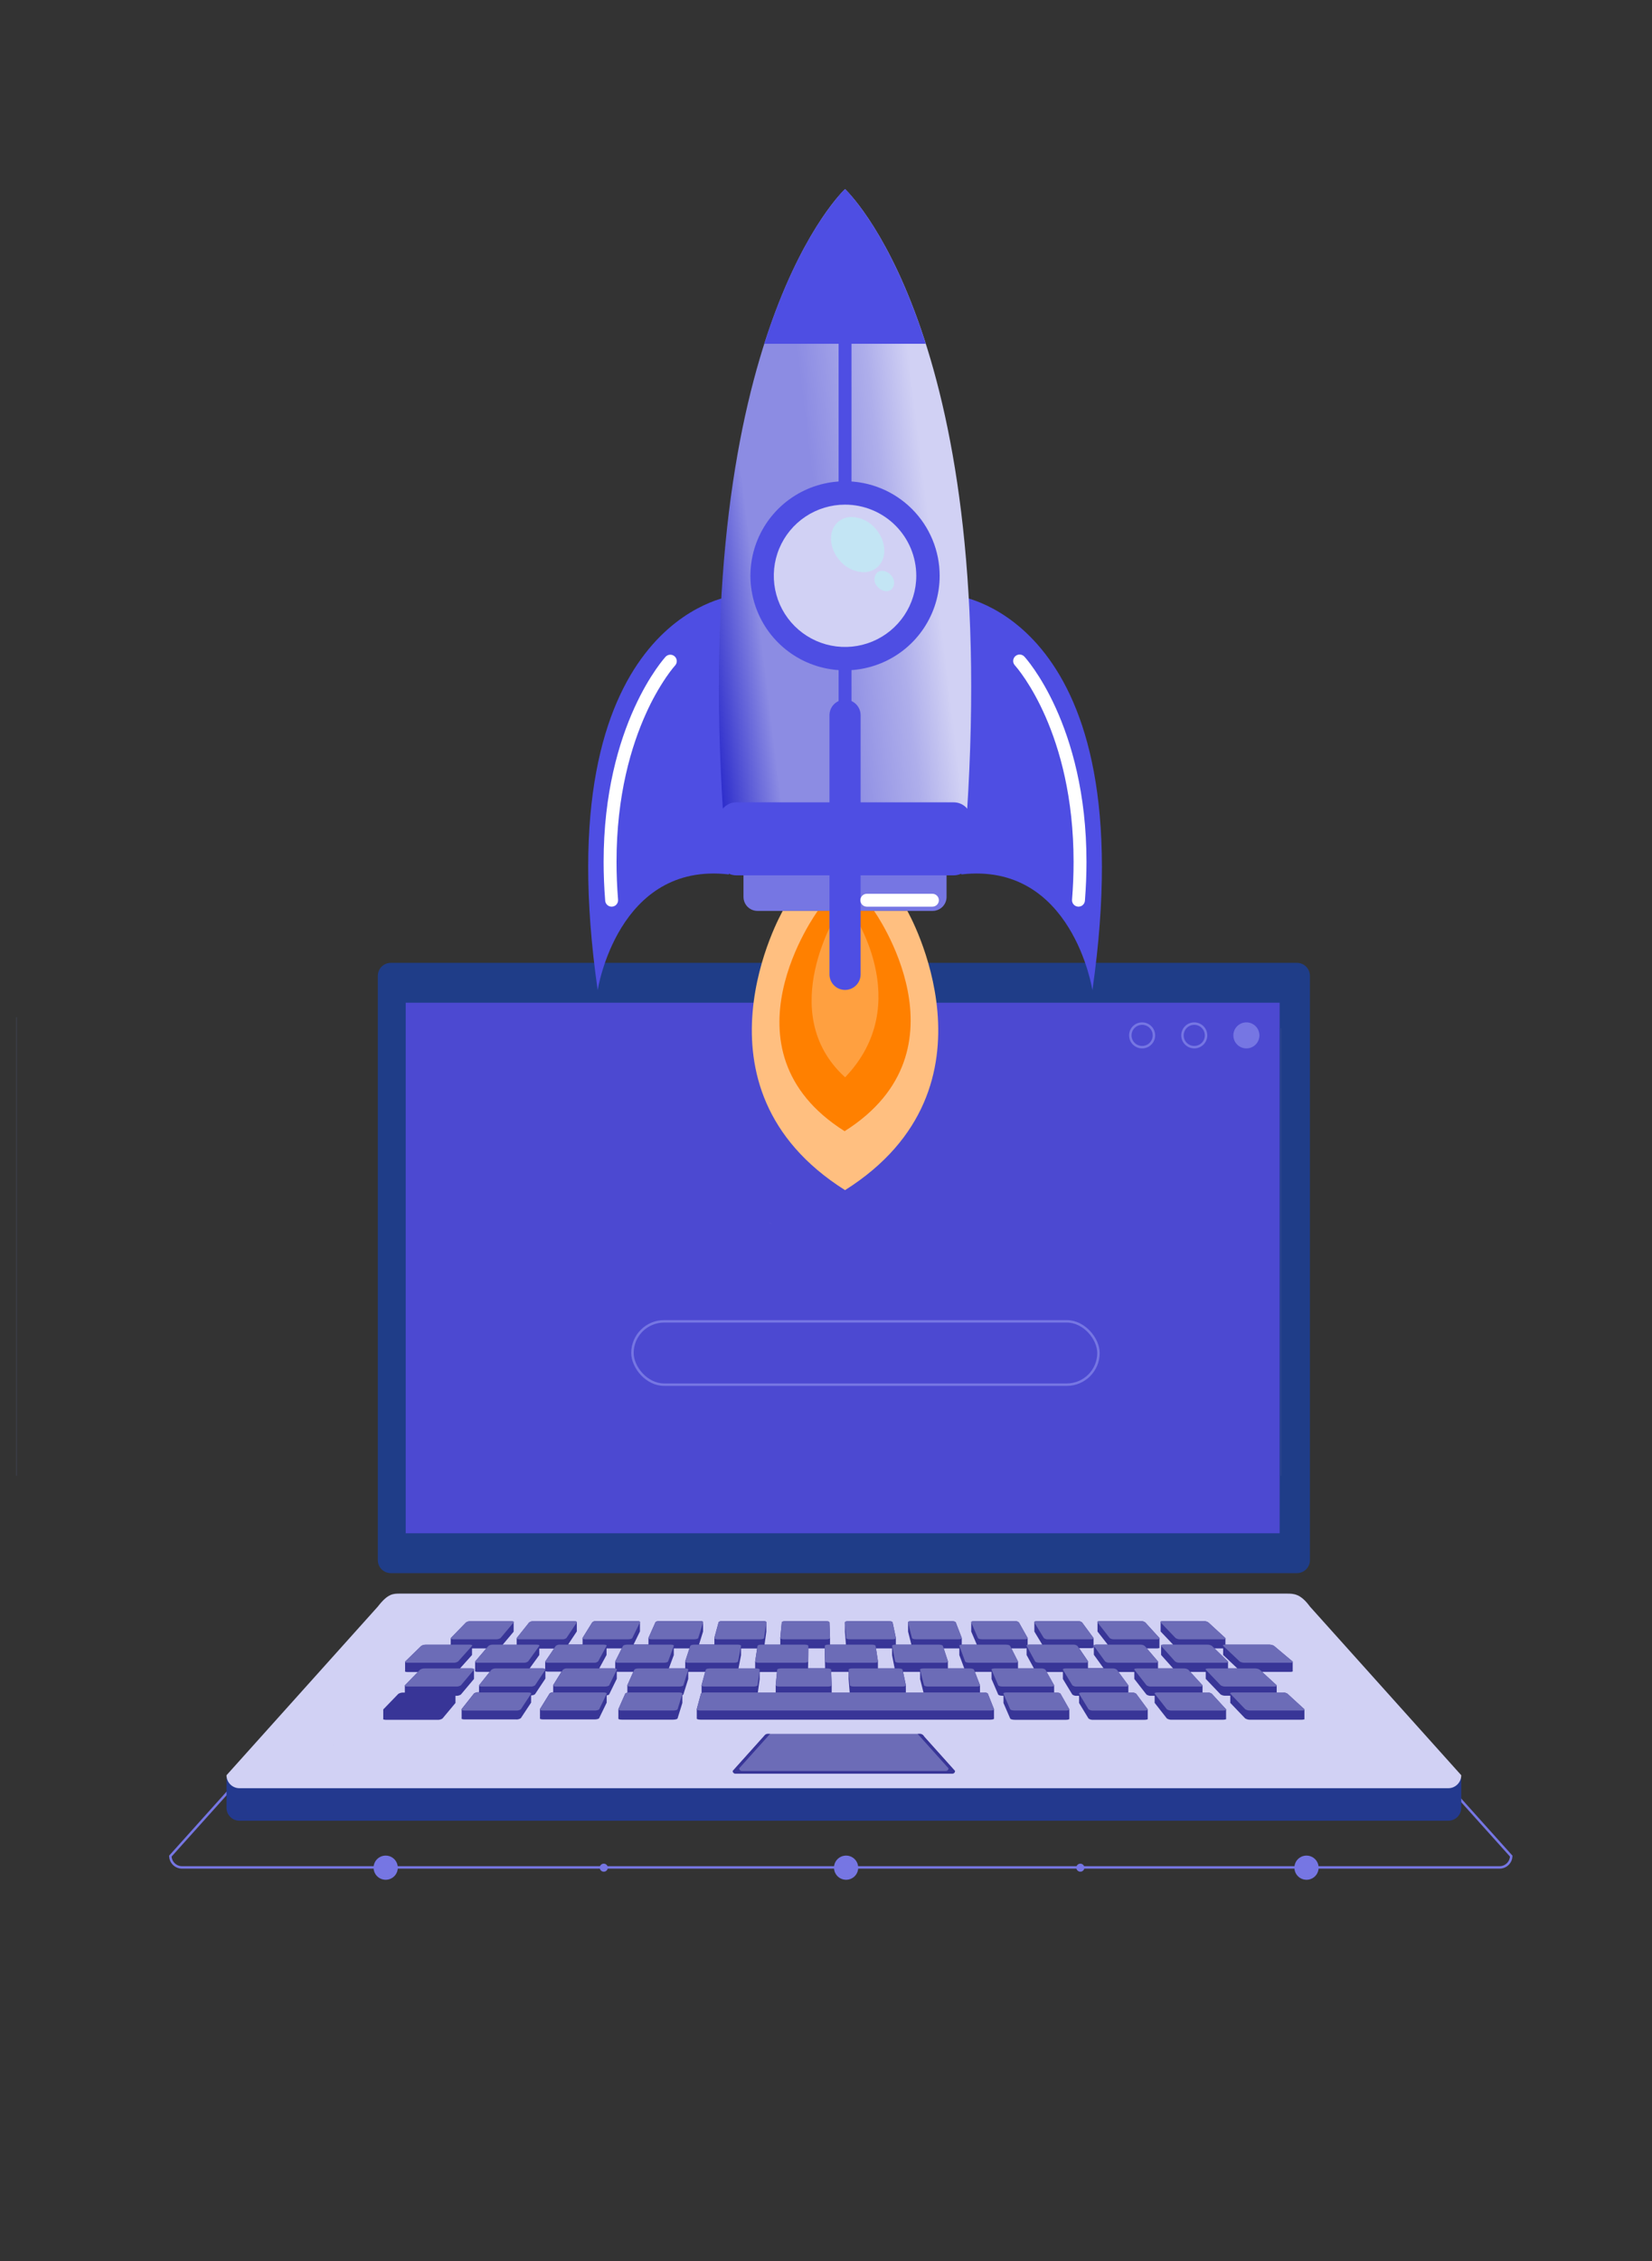 <svg width="201" height="275" viewBox="0 0 201 275" fill="none" xmlns="http://www.w3.org/2000/svg">
<rect x="0" y="0" width="201" height="275" fill="#333333" stroke="none"/>
<path d="M39.096 205.265L39.096 205.266L39.103 205.257C39.708 204.475 40.15 204.102 40.535 203.92C40.916 203.739 41.256 203.737 41.696 203.737H162.77C163.208 203.737 163.602 203.738 164.027 203.922C164.452 204.105 164.926 204.477 165.493 205.254L165.497 205.26L165.502 205.265L183.875 225.733C183.868 225.902 183.832 226.068 183.767 226.224C183.695 226.397 183.59 226.554 183.457 226.687C183.324 226.82 183.166 226.925 182.993 226.997C182.819 227.068 182.633 227.105 182.445 227.105H22.152C21.964 227.105 21.778 227.068 21.605 226.996C21.431 226.925 21.274 226.819 21.141 226.687C21.008 226.554 20.903 226.397 20.831 226.223C20.766 226.068 20.73 225.902 20.723 225.733L39.096 205.265Z" stroke="#7676E3" stroke-width="0.3"/>
<path d="M45.453 227.135C45.453 227.426 45.539 227.711 45.701 227.953C45.863 228.195 46.093 228.384 46.362 228.496C46.632 228.607 46.928 228.636 47.214 228.58C47.5 228.523 47.763 228.383 47.969 228.177C48.176 227.971 48.316 227.709 48.373 227.424C48.43 227.138 48.401 226.842 48.289 226.573C48.178 226.304 47.989 226.074 47.746 225.912C47.504 225.751 47.219 225.664 46.927 225.664C46.537 225.664 46.162 225.819 45.885 226.095C45.609 226.371 45.453 226.745 45.453 227.135V227.135Z" fill="#7676E3"/>
<path d="M101.472 227.135C101.471 227.426 101.558 227.711 101.72 227.953C101.881 228.195 102.112 228.384 102.381 228.496C102.65 228.607 102.947 228.636 103.233 228.58C103.519 228.523 103.782 228.383 103.988 228.177C104.194 227.971 104.335 227.709 104.392 227.424C104.449 227.138 104.419 226.842 104.308 226.573C104.196 226.304 104.007 226.074 103.765 225.912C103.523 225.751 103.237 225.664 102.946 225.664C102.555 225.664 102.18 225.819 101.904 226.095C101.627 226.371 101.472 226.745 101.472 227.135V227.135Z" fill="#7676E3"/>
<path d="M157.49 227.135C157.49 227.426 157.576 227.711 157.738 227.953C157.9 228.195 158.13 228.384 158.399 228.496C158.669 228.607 158.965 228.636 159.251 228.58C159.537 228.523 159.8 228.383 160.006 228.177C160.213 227.971 160.353 227.709 160.41 227.424C160.467 227.138 160.438 226.842 160.326 226.573C160.215 226.304 160.026 226.074 159.784 225.912C159.541 225.751 159.256 225.664 158.964 225.664C158.574 225.664 158.199 225.819 157.922 226.095C157.646 226.371 157.491 226.745 157.49 227.135V227.135Z" fill="#7676E3"/>
<path d="M72.971 227.136C72.971 227.233 72.999 227.328 73.053 227.408C73.107 227.489 73.184 227.552 73.274 227.589C73.364 227.626 73.462 227.636 73.558 227.617C73.653 227.598 73.741 227.552 73.809 227.483C73.878 227.415 73.925 227.327 73.944 227.232C73.963 227.137 73.953 227.038 73.916 226.948C73.879 226.859 73.816 226.782 73.735 226.728C73.654 226.674 73.559 226.645 73.462 226.645C73.332 226.645 73.207 226.697 73.115 226.789C73.023 226.881 72.971 227.006 72.971 227.136V227.136Z" fill="#7676E3"/>
<path d="M130.955 227.136C130.955 227.233 130.984 227.328 131.038 227.408C131.092 227.489 131.168 227.552 131.258 227.589C131.348 227.626 131.447 227.636 131.542 227.617C131.637 227.598 131.725 227.552 131.794 227.483C131.863 227.415 131.909 227.327 131.928 227.232C131.947 227.137 131.938 227.038 131.9 226.948C131.863 226.859 131.8 226.782 131.72 226.728C131.639 226.674 131.544 226.645 131.446 226.645C131.316 226.645 131.191 226.697 131.099 226.789C131.007 226.881 130.955 227.006 130.955 227.136V227.136Z" fill="#7676E3"/>
<path d="M27.559 216.22V219.849C27.558 220.056 27.599 220.261 27.679 220.453C27.758 220.644 27.874 220.818 28.021 220.965C28.168 221.112 28.342 221.228 28.534 221.307C28.726 221.386 28.931 221.427 29.139 221.427H176.212C176.419 221.427 176.625 221.386 176.816 221.307C177.008 221.228 177.182 221.112 177.329 220.965C177.476 220.818 177.592 220.644 177.672 220.453C177.751 220.261 177.792 220.056 177.791 219.849V216.22H27.559Z" fill="#23398E"/>
<path d="M177.791 215.893C177.792 216.101 177.751 216.306 177.672 216.497C177.592 216.689 177.476 216.863 177.329 217.009C177.182 217.156 177.008 217.272 176.816 217.352C176.625 217.431 176.419 217.472 176.212 217.472H29.139C28.931 217.472 28.726 217.431 28.534 217.352C28.342 217.272 28.168 217.156 28.021 217.01C27.874 216.863 27.758 216.689 27.679 216.497C27.599 216.306 27.558 216.101 27.559 215.893L45.971 195.381C47.194 193.803 47.809 193.803 48.682 193.803H156.536C157.409 193.803 158.228 193.803 159.381 195.381L177.791 215.893V215.893Z" fill="#D1D1F4"/>
<path d="M165.878 210.901C165.878 211.075 165.843 211.248 165.777 211.409C165.71 211.57 165.612 211.717 165.489 211.84C165.365 211.963 165.219 212.061 165.057 212.128C164.896 212.195 164.723 212.229 164.548 212.229H40.803C40.628 212.229 40.455 212.195 40.293 212.128C40.132 212.061 39.985 211.964 39.861 211.84C39.738 211.717 39.64 211.571 39.573 211.409C39.506 211.248 39.472 211.076 39.472 210.901L50.318 197.288C51.347 195.96 51.865 195.96 52.6 195.96H151.769C152.504 195.96 153.193 195.96 154.162 197.288L165.878 210.901Z" fill="#D1D1F4"/>
<path d="M116.198 215.373C116.198 215.459 116.164 215.541 116.104 215.601C116.043 215.662 115.961 215.695 115.875 215.695H89.473C89.388 215.695 89.306 215.661 89.245 215.601C89.185 215.54 89.15 215.459 89.15 215.373L92.912 211.183C93.161 210.86 93.286 210.86 93.465 210.86H111.856C111.974 210.851 112.092 210.876 112.195 210.934C112.299 210.991 112.383 211.078 112.437 211.183L116.198 215.373V215.373Z" fill="#6C6CB7"/>
<path d="M112.437 211.183C112.383 211.078 112.299 210.991 112.195 210.934C112.092 210.876 111.974 210.851 111.856 210.86H111.646L115.408 215.05C115.408 215.135 115.374 215.217 115.313 215.278C115.252 215.339 115.17 215.373 115.084 215.373H90.261C90.175 215.372 90.093 215.338 90.033 215.278C89.972 215.217 89.938 215.135 89.938 215.05L93.7 210.86H93.464C93.285 210.86 93.16 210.86 92.911 211.183L89.149 215.373C89.15 215.459 89.184 215.54 89.244 215.601C89.305 215.661 89.387 215.695 89.472 215.695H115.874C115.96 215.695 116.042 215.662 116.103 215.601C116.163 215.541 116.197 215.459 116.197 215.373L112.436 211.183H112.437Z" fill="#383597"/>
<path d="M159.38 189.736C159.38 189.943 159.34 190.149 159.26 190.34C159.181 190.532 159.064 190.706 158.917 190.853C158.771 190.999 158.596 191.116 158.404 191.195C158.213 191.275 158.007 191.315 157.799 191.315H47.55C47.342 191.315 47.137 191.274 46.945 191.195C46.753 191.115 46.579 190.999 46.432 190.852C46.286 190.705 46.17 190.531 46.09 190.34C46.011 190.148 45.971 189.943 45.971 189.736V118.673C45.971 118.466 46.011 118.261 46.091 118.07C46.17 117.878 46.286 117.704 46.433 117.558C46.579 117.411 46.753 117.295 46.945 117.215C47.137 117.136 47.342 117.095 47.55 117.095H157.799C158.007 117.095 158.212 117.135 158.404 117.215C158.596 117.294 158.77 117.41 158.917 117.557C159.064 117.704 159.181 117.878 159.26 118.069C159.339 118.261 159.38 118.466 159.38 118.673V189.736" fill="#1F3D88"/>
<path d="M155.697 186.466H49.362V121.943H155.697V186.466Z" fill="#4C49D1"/>
<path d="M148.808 200.47L148.819 200.493V201.187L148.826 201.271L150.556 202.905H149.415V202.142L149.409 202.061L147.772 200.47H148.808ZM101.192 205.823V205.792V205.788V205.723V205.719V205.653V205.649V205.584V205.58V205.514V205.51V205.445V205.441V205.375V205.371V205.306V205.302V205.237V205.233V205.167V205.163V205.098V205.094V205.029V205.024V204.959V204.955L101.132 203.322H103.255L103.251 203.331L103.255 203.392L103.251 203.401L103.255 203.461L103.251 203.47L103.255 203.531L103.251 203.54L103.255 203.599L103.251 203.609L103.255 203.67L103.251 203.679L103.255 203.739L103.251 203.748L103.255 203.809L103.251 203.817L103.255 203.878L103.251 203.887L103.255 203.947L103.251 203.956L103.255 204.017L103.251 204.026L103.255 204.086L103.251 204.095L103.255 204.155L103.251 204.165L103.383 205.823H101.192ZM100.355 200.469V200.505V200.571V200.638V200.705V200.709V200.775V200.778V200.845V200.911V200.978V200.981V201.048V201.051V201.117V201.184V201.251L100.389 202.885H98.317L98.352 201.251V201.183V201.116V201.049V201.046V200.98V200.977V200.91V200.843V200.776V200.709V200.641V200.574V200.507V200.471L100.355 200.469ZM123.852 202.119L123.857 202.06L123.055 200.469H124.707C124.775 200.469 124.843 200.461 124.909 200.444V200.444L124.906 200.505L124.909 200.513L124.906 200.574L124.909 200.582L124.906 200.643L124.909 200.652L124.906 200.713L124.909 200.722L124.906 200.783L124.909 200.791L124.906 200.852L124.909 200.86L124.906 200.921L124.909 200.93L124.906 200.991L124.909 200.999L124.906 201.06L124.909 201.069L124.906 201.129L124.909 201.137L124.906 201.199L124.909 201.207L124.906 201.268L125.799 202.902H123.863V202.897L123.857 202.886L123.863 202.828L123.857 202.817L123.863 202.758L123.857 202.748L123.863 202.688L123.857 202.678L123.863 202.619L123.857 202.609L123.863 202.55L123.857 202.539L123.863 202.48L123.857 202.47L123.863 202.411L123.857 202.4L123.863 202.342L123.857 202.331L123.863 202.272L123.857 202.262L123.863 202.203L123.857 202.192L123.863 202.133L123.857 202.122L123.852 202.119ZM115.331 202.099L115.341 202.06L114.817 200.469H116.66L116.726 200.464L116.718 200.507L116.726 200.53L116.718 200.576L116.726 200.6L116.718 200.645L116.726 200.669L116.718 200.715L116.726 200.739L116.718 200.785L116.726 200.808L116.718 200.854L116.726 200.878L116.718 200.923L116.726 200.947L116.718 200.993L116.726 201.016L116.718 201.062L116.726 201.086L116.718 201.131L116.726 201.155L116.718 201.201L116.726 201.225L116.718 201.27L117.325 202.904H115.337V202.893L115.327 202.863L115.337 202.825L115.327 202.793L115.337 202.755L115.327 202.724L115.337 202.685L115.327 202.655L115.337 202.616L115.327 202.585L115.337 202.546L115.327 202.515L115.337 202.477L115.327 202.446L115.337 202.407L115.327 202.377L115.337 202.338L115.327 202.308L115.337 202.269L115.327 202.238L115.337 202.2L115.327 202.168L115.337 202.13L115.327 202.099H115.331ZM106.816 202.078L106.823 202.06L106.579 200.469H108.541V200.483L108.532 200.507L108.541 200.552L108.532 200.576L108.54 200.621L108.532 200.645L108.541 200.69L108.532 200.715L108.541 200.76L108.532 200.785L108.541 200.83L108.532 200.854L108.541 200.899L108.532 200.923L108.541 200.969L108.532 200.993L108.541 201.038L108.532 201.062L108.541 201.107L108.532 201.131L108.541 201.177L108.532 201.201L108.541 201.246L108.532 201.27L108.854 202.904H106.817L106.822 202.893L106.814 202.841L106.822 202.824L106.814 202.771L106.822 202.753L106.814 202.701L106.822 202.682L106.814 202.63L106.822 202.611L106.814 202.559L106.822 202.541L106.814 202.489L106.822 202.471L106.814 202.419L106.822 202.4L106.814 202.348L106.822 202.33L106.814 202.278L106.822 202.259L106.814 202.207L106.822 202.189L106.814 202.137L106.822 202.119L106.814 202.066L106.816 202.078ZM91.883 202.078L91.875 202.13L91.883 202.148L91.875 202.2L91.883 202.218L91.875 202.27L91.883 202.289L91.875 202.341L91.883 202.359L91.875 202.411L91.883 202.429L91.875 202.481L91.883 202.499L91.875 202.551L91.883 202.569L91.875 202.621L91.883 202.639L91.875 202.691L91.883 202.71L91.875 202.762L91.883 202.78L91.875 202.832L91.883 202.85L91.875 202.902L91.879 202.913H89.848L90.169 201.279L90.16 201.256L90.169 201.21L90.16 201.186L90.169 201.14L90.16 201.116L90.169 201.071L90.16 201.047L90.169 201.002L90.16 200.978L90.169 200.932L90.16 200.908L90.169 200.863L90.16 200.839L90.169 200.794L90.16 200.769L90.169 200.724L90.16 200.7L90.169 200.654L90.16 200.63L90.169 200.585L90.16 200.561L90.169 200.516L90.16 200.492V200.478H92.12L91.877 202.069L91.885 202.087L91.883 202.078ZM81.976 201.225L81.985 201.2L81.976 201.155L81.985 201.131L81.976 201.086L81.985 201.062L81.976 201.016L81.985 200.992L81.976 200.947L81.985 200.922L81.976 200.877L81.985 200.854L81.976 200.808L81.985 200.784L81.976 200.739L81.985 200.715L81.976 200.669L81.985 200.644L81.976 200.6L81.985 200.575L81.976 200.53L81.985 200.506L81.978 200.468H83.887L83.364 202.06L83.374 202.098L83.364 202.129L83.374 202.168L83.364 202.199L83.374 202.237L83.364 202.268L83.374 202.307L83.364 202.338L83.374 202.376L83.364 202.407L83.374 202.446L83.364 202.476L83.374 202.515L83.364 202.546L83.374 202.584L83.364 202.615L83.374 202.654L83.364 202.684L83.374 202.724L83.364 202.754L83.374 202.793L83.364 202.824L83.374 202.862L83.364 202.893L83.367 202.905H83.345H81.379L81.985 201.27L81.976 201.226V201.225ZM73.796 201.209L73.801 201.2L73.796 201.139L73.801 201.131L73.796 201.07L73.801 201.062L73.796 201.001L73.801 200.992L73.796 200.931L73.801 200.922L73.796 200.862L73.801 200.854L73.796 200.792L73.801 200.784L73.796 200.724L73.801 200.715L73.796 200.653L73.801 200.644L73.796 200.584L73.801 200.575L73.796 200.514L73.801 200.506V200.468H75.651L74.85 202.06L74.855 202.118L74.85 202.129L74.855 202.188L74.85 202.199L74.855 202.258L74.85 202.268L74.855 202.327L74.85 202.338L74.854 202.396L74.85 202.407L74.855 202.466L74.85 202.476L74.855 202.535L74.85 202.546L74.855 202.605L74.85 202.615L74.855 202.674L74.85 202.684L74.855 202.744L74.85 202.754L74.855 202.813L74.85 202.824L74.854 202.882L74.85 202.893V202.915C74.794 202.907 74.738 202.903 74.681 202.904H72.908L73.797 201.269L73.793 201.209H73.796ZM92.427 204.148L92.434 204.096L92.427 204.079L92.434 204.027L92.427 204.011L92.434 203.959L92.427 203.943L92.434 203.891L92.427 203.875L92.434 203.823L92.427 203.806L92.434 203.754L92.427 203.738L92.434 203.686L92.427 203.67L92.434 203.617L92.427 203.602L92.434 203.549L92.427 203.533L92.434 203.481L92.427 203.465L92.434 203.413L92.427 203.397L92.434 203.345L92.43 203.335H94.534L94.377 204.968L94.383 204.978L94.377 205.037L94.383 205.048L94.377 205.107L94.383 205.117L94.377 205.176L94.383 205.187L94.377 205.246L94.383 205.256L94.377 205.315L94.383 205.326L94.377 205.384L94.383 205.395L94.377 205.454L94.383 205.464L94.377 205.523L94.383 205.534L94.377 205.593L94.383 205.604L94.377 205.662L94.383 205.673L94.377 205.732L94.383 205.742L94.377 205.801L94.383 205.811V205.836H92.206L92.437 204.178L92.43 204.162L92.427 204.148ZM111.95 204.135L111.94 204.164L112.361 205.822H110.211V205.811L110.221 205.788L110.211 205.741L110.221 205.718L110.211 205.672L110.221 205.649L110.211 205.602L110.221 205.58L110.211 205.533L110.221 205.51L110.211 205.464L110.221 205.441L110.211 205.394L110.221 205.371L110.211 205.325L110.221 205.302L110.211 205.255L110.221 205.232L110.211 205.186L110.221 205.163L110.211 205.117L110.221 205.093L110.211 205.047L110.221 205.024L110.211 204.978L110.221 204.954L109.877 203.322H111.948L111.945 203.331L111.955 203.371L111.945 203.4L111.956 203.44L111.945 203.469L111.956 203.51L111.945 203.539L111.955 203.579L111.945 203.608L111.955 203.649L111.945 203.678L111.956 203.719L111.945 203.748L111.955 203.788L111.945 203.817L111.956 203.857L111.945 203.886L111.955 203.926L111.945 203.956L111.956 203.996L111.945 204.025L111.955 204.065L111.945 204.095L111.955 204.135H111.95ZM66.329 202.967C66.232 202.918 66.123 202.896 66.015 202.904H64.44L65.619 201.269V201.203V201.135V201.069V201.001V200.934V200.867V200.799V200.731V200.663V200.596V200.528L65.624 200.49H67.411L66.332 202.082V202.146V202.151V202.216V202.221V202.285V202.29V202.355V202.36V202.424V202.429V202.494V202.498V202.563V202.568V202.633V202.637V202.702V202.706V202.772V202.776V202.841V202.846V202.91V202.915V202.98V202.985V202.989L66.329 202.967ZM158.713 207.951L158.709 207.873L156.637 205.972C156.444 205.863 156.223 205.811 156.002 205.822H155.346L155.336 205.798V205.66V205.59V205.52V205.451V205.382V205.313V205.243V205.173V205.103V205.034L155.33 204.954L153.557 203.322H157.011C157.235 203.322 157.341 203.265 157.283 203.19V202.149L157.27 202.06L155.006 200.159C154.825 200.054 154.618 200.002 154.408 200.009H149.107L149.096 199.988V199.294L149.087 199.207L147.021 197.307C146.854 197.202 146.66 197.149 146.464 197.156H141.469C141.264 197.156 141.155 197.217 141.213 197.294V198.335L141.218 198.417L142.736 200.009H141.559C141.333 200.009 141.209 200.073 141.271 200.153V201.194L141.274 201.269L142.739 202.904H140.898L140.895 202.896V202.06L139.534 200.468H140.79C141.01 200.468 141.132 200.405 141.07 200.327V199.282V199.205L139.337 197.304C139.181 197.197 138.994 197.144 138.805 197.153H133.813C133.6 197.153 133.477 197.22 133.535 197.301V197.996V198.065V198.134V198.204V198.273V198.343V198.414L134.776 200.006H133.403C133.17 200.006 133.03 200.074 133.089 200.156V200.225V200.292V200.294V200.361V200.429V200.496V200.564V200.631V200.699V200.767V200.835V200.902V200.969V201.037V201.104V201.171V201.238L134.268 202.872H132.377V202.861V202.857V202.793L132.374 202.788L132.377 202.723L132.374 202.719L132.377 202.653L132.374 202.649L132.377 202.584L132.374 202.58L132.377 202.514L132.374 202.51L132.377 202.445L132.374 202.441L132.377 202.375L132.374 202.372L132.377 202.306L132.374 202.302L132.377 202.237L132.374 202.232L132.377 202.168L132.374 202.163L132.377 202.098L132.374 202.094L132.377 202.028L131.295 200.437H132.75C132.98 200.437 133.117 200.37 133.053 200.287V199.971V199.901V199.833V199.624V199.554V199.485V199.347V199.209L131.654 197.308C131.51 197.198 131.331 197.145 131.15 197.158H126.154C125.937 197.158 125.8 197.225 125.85 197.308L125.853 197.313L125.85 197.377L125.853 197.382L125.85 197.446L125.853 197.452L125.85 197.516L125.853 197.521L125.85 197.586L125.853 197.591L125.85 197.655L125.853 197.659L125.85 197.724L125.853 197.729L125.85 197.794L125.853 197.799L125.85 197.863L125.853 197.868L125.85 197.932L125.853 197.938L125.85 198.002L125.853 198.007L125.85 198.071L125.853 198.076L125.85 198.141L125.853 198.146L125.85 198.21L125.853 198.216L125.85 198.28L125.853 198.285L125.85 198.349L125.853 198.354L125.85 198.418L126.812 200.01H125.242C125.172 200.01 125.101 200.019 125.033 200.037V200.037L125.037 199.975L125.033 199.968L125.037 199.905L125.033 199.898L125.037 199.836L125.033 199.829L125.037 199.767L125.033 199.759L125.037 199.697L125.033 199.69L125.037 199.628L125.033 199.62L125.037 199.558L125.033 199.551L125.037 199.488L125.033 199.481L125.037 199.419L125.031 199.411L125.037 199.349L125.033 199.342L125.037 199.281L125.033 199.273L125.037 199.211L123.97 197.31C123.904 197.254 123.828 197.212 123.746 197.186C123.663 197.16 123.577 197.151 123.491 197.16H118.495C118.279 197.16 118.129 197.227 118.166 197.31L118.172 197.324L118.166 197.379L118.172 197.393L118.166 197.448L118.172 197.462L118.166 197.515L118.172 197.529L118.166 197.584L118.172 197.598L118.166 197.654L118.172 197.668L118.166 197.723L118.172 197.737L118.166 197.793L118.172 197.807L118.166 197.862L118.172 197.875L118.166 197.931L118.172 197.946L118.166 198.001L118.172 198.014L118.166 198.07L118.172 198.084L118.166 198.14L118.172 198.154L118.166 198.206L118.172 198.22L118.166 198.277L118.172 198.29L118.166 198.346L118.172 198.359L118.166 198.415L118.849 200.007H117.085L117.013 200.013L117.019 199.969L117.011 199.947L117.019 199.899L117.011 199.878L117.019 199.83L117.014 199.814L117.022 199.766L117.014 199.745L117.022 199.697L117.014 199.676L117.022 199.627L117.014 199.605L117.022 199.557L117.014 199.536L117.022 199.487L117.014 199.467L117.022 199.418L117.014 199.396L117.022 199.347L117.014 199.326L117.022 199.278L117.014 199.257L117.022 199.209L116.289 197.308C116.258 197.225 116.056 197.158 115.838 197.158H110.839C110.622 197.158 110.463 197.225 110.483 197.308L110.491 197.344L110.483 197.377L110.491 197.414L110.483 197.446L110.491 197.483L110.483 197.516L110.491 197.552L110.483 197.586L110.491 197.622L110.483 197.655L110.491 197.691L110.483 197.724L110.491 197.761L110.483 197.794L110.491 197.831L110.483 197.863L110.491 197.9L110.483 197.932L110.491 197.969L110.483 198.002L110.491 198.039L110.483 198.071L110.491 198.108L110.483 198.141L110.491 198.177L110.483 198.21L110.491 198.247L110.483 198.28L110.491 198.316L110.483 198.349L110.491 198.386L110.483 198.418L110.888 200.01H108.998L108.995 199.999L109.004 199.973L108.995 199.929L109.004 199.903L108.995 199.86L109.004 199.834L108.995 199.79L109.004 199.765L108.995 199.721L109.004 199.695L108.995 199.652L109.004 199.626L108.995 199.582L109.004 199.556L108.995 199.513L109.004 199.486L108.995 199.443L109.004 199.417L108.995 199.374L109.004 199.347L108.995 199.305L109.004 199.278L108.995 199.235L109.004 199.209L108.603 197.308C108.586 197.225 108.393 197.158 108.177 197.158H103.181C102.963 197.158 102.794 197.225 102.8 197.308L102.803 197.367L102.8 197.377L102.803 197.437L102.8 197.446L102.803 197.506L102.8 197.516L102.803 197.575L102.8 197.586L102.803 197.645L102.8 197.655L102.803 197.714L102.8 197.724L102.803 197.784L102.8 197.794L102.803 197.853L102.8 197.863L102.803 197.922L102.8 197.932L102.803 197.991L102.8 198.002L102.803 198.061L102.8 198.071L102.803 198.13L102.8 198.141L102.803 198.201L102.8 198.21L102.803 198.269L102.8 198.28L102.803 198.338L102.8 198.349L102.803 198.408L102.8 198.418L102.926 200.01H100.989V199.977L100.992 199.973L100.989 199.908L100.992 199.903L100.989 199.838L100.992 199.834L100.989 199.769L100.992 199.765L100.989 199.7L100.992 199.695L100.989 199.63L100.992 199.626L100.989 199.561L100.992 199.556L100.989 199.491L100.992 199.486L100.989 199.422L100.992 199.417L100.989 199.353L100.992 199.347L100.989 199.283L100.992 199.278L100.989 199.213L100.992 199.209L100.924 197.308C100.921 197.225 100.742 197.158 100.525 197.158H95.528C95.312 197.158 95.128 197.225 95.12 197.308L94.936 199.209L94.943 199.221L94.936 199.278L94.943 199.29L94.936 199.347L94.943 199.359L94.936 199.417L94.943 199.429L94.936 199.486L94.943 199.498L94.936 199.556L94.943 199.568L94.936 199.626L94.943 199.638L94.936 199.695L94.943 199.707L94.936 199.765L94.943 199.776L94.936 199.834L94.943 199.846L94.936 199.903L94.943 199.915L94.936 199.973L94.943 199.985V200.01H93.022L93.243 198.418L93.236 198.4L93.243 198.348L93.236 198.33L93.243 198.278L93.236 198.26L93.243 198.207L93.236 198.19L93.243 198.137L93.236 198.118L93.243 198.066L93.236 198.048L93.243 197.996L93.236 197.977L93.243 197.925L93.236 197.907L93.243 197.855L93.236 197.836L93.243 197.784L93.236 197.765L93.243 197.713L93.236 197.695L93.243 197.642L93.236 197.624L93.243 197.571L93.236 197.554L93.243 197.501L93.236 197.484L93.243 197.431L93.236 197.414L93.243 197.361L93.236 197.343L93.243 197.291C93.254 197.208 93.086 197.14 92.869 197.14H87.865C87.648 197.14 87.453 197.208 87.431 197.291L86.915 199.192L86.924 199.226L86.915 199.261L86.924 199.295L86.915 199.33L86.924 199.364L86.915 199.4L86.924 199.434L86.915 199.469L86.924 199.504L86.915 199.539L86.924 199.573L86.915 199.609L86.924 199.642L86.915 199.678L86.924 199.712L86.915 199.748L86.924 199.781L86.915 199.817L86.924 199.851L86.915 199.886L86.924 199.92L86.915 199.956L86.924 199.99V199.993H85.051L85.549 198.401L85.54 198.36L85.549 198.332L85.541 198.291L85.549 198.263L85.54 198.221L85.549 198.193L85.54 198.152L85.549 198.124L85.54 198.082L85.549 198.054L85.541 198.013L85.549 197.985L85.54 197.944L85.549 197.915L85.54 197.875L85.549 197.846L85.54 197.805L85.549 197.777L85.54 197.735L85.549 197.707L85.54 197.665L85.549 197.638L85.54 197.596L85.549 197.568L85.54 197.528L85.549 197.499L85.54 197.458L85.549 197.429L85.541 197.389L85.549 197.36L85.54 197.319L85.549 197.291C85.576 197.208 85.42 197.14 85.202 197.14H80.207C79.99 197.14 79.784 197.208 79.747 197.291L78.899 199.192L78.904 199.248L78.899 199.261L78.904 199.317L78.899 199.33L78.904 199.387L78.899 199.4L78.904 199.456L78.899 199.469L78.904 199.526L78.899 199.539L78.904 199.595L78.899 199.609L78.904 199.664L78.899 199.678L78.904 199.734L78.899 199.748L78.904 199.803L78.899 199.817L78.904 199.873L78.899 199.886L78.904 199.942L78.899 199.956L78.903 199.993H77.088L77.866 198.401L77.862 198.342L77.866 198.332L77.862 198.272L77.866 198.263L77.862 198.203L77.866 198.193L77.862 198.133L77.866 198.124L77.862 198.064L77.866 198.054L77.862 197.994L77.866 197.985L77.862 197.925L77.866 197.915L77.862 197.856L77.866 197.846L77.862 197.786L77.866 197.777L77.862 197.717L77.866 197.707L77.862 197.647L77.866 197.638L77.862 197.578L77.866 197.568L77.862 197.508L77.866 197.499L77.862 197.439L77.866 197.429L77.862 197.369L77.866 197.36L77.862 197.3L77.866 197.291C77.907 197.208 77.762 197.14 77.547 197.14H72.55C72.374 197.125 72.199 197.179 72.063 197.291L70.881 199.192L70.885 199.255L70.881 199.261L70.885 199.325L70.881 199.33L70.885 199.395L70.881 199.4L70.885 199.464L70.881 199.469L70.885 199.533L70.881 199.539L70.885 199.603L70.881 199.609L70.885 199.672L70.881 199.678L70.885 199.741L70.881 199.748L70.885 199.811L70.881 199.817L70.885 199.881L70.881 199.886L70.885 199.95L70.881 199.956V199.993H69.124L70.182 198.401V198.335V198.268V198.201V198.197V198.131V198.064V198.061V197.995V197.928V197.925V197.858V197.791V197.724V197.657V197.59V197.523V197.456V197.39V197.323C70.234 197.24 70.105 197.172 69.887 197.172H64.89C64.707 197.161 64.526 197.214 64.378 197.323L62.864 199.224V199.989L62.855 200.025H61.16L62.497 198.433V198.357V198.288V198.218V198.15V198.08V198.01V197.316C62.554 197.236 62.438 197.172 62.226 197.172H57.232C57.04 197.164 56.851 197.216 56.691 197.323L54.844 199.224L54.84 199.304V199.999L54.829 200.025H51.824C51.622 200.016 51.421 200.068 51.249 200.175L49.293 202.076L49.288 202.156V203.201C49.227 203.279 49.347 203.34 49.578 203.34H50.844L49.257 204.973V205.047V205.811L49.248 205.841H49.089C48.872 205.828 48.656 205.88 48.47 205.991L46.63 207.892V209.006C46.554 209.087 46.709 209.153 46.978 209.153H53.213C53.429 209.169 53.646 209.117 53.831 209.003L55.419 207.102V206.684V206.475V206.336V206.267L55.426 206.231H55.482C55.69 206.246 55.898 206.194 56.074 206.082L57.671 204.181V203.053C57.738 202.97 57.596 202.905 57.349 202.905H55.967L57.432 201.27V201.195V200.501L57.442 200.469H59.169L57.809 202.061V203.174C57.743 203.256 57.882 203.323 58.123 203.323H59.584L58.283 204.955V205.022V205.09V205.157V205.224V205.291V205.358V205.425V205.428V205.495V205.562V205.628V205.695V205.763L58.279 205.797H58.263C58.055 205.781 57.848 205.834 57.672 205.947L56.165 207.848L56.168 207.914L56.165 207.918L56.168 207.983L56.165 207.987L56.168 208.053L56.165 208.057L56.168 208.122L56.165 208.125L56.168 208.192L56.165 208.195L56.168 208.261L56.165 208.265L56.168 208.331L56.165 208.334L56.168 208.4L56.165 208.404L56.168 208.47H56.165L56.168 208.536L56.165 208.54L56.168 208.606L56.165 208.609L56.168 208.675L56.165 208.679L56.168 208.745L56.165 208.748L56.168 208.814L56.165 208.818L56.168 208.883L56.165 208.887L56.168 208.953L56.165 208.957C56.1 209.039 56.27 209.107 56.54 209.107H62.775C62.984 209.126 63.193 209.073 63.367 208.957L64.623 207.055L64.618 206.993L64.623 206.986L64.618 206.924L64.623 206.917L64.618 206.854L64.623 206.847L64.618 206.785L64.623 206.778L64.618 206.716L64.623 206.708L64.618 206.646L64.623 206.639L64.618 206.576L64.623 206.569L64.618 206.507L64.623 206.5L64.618 206.438L64.623 206.431L64.618 206.368L64.623 206.361L64.618 206.299L64.623 206.292L64.618 206.229L64.623 206.222V206.182C64.793 206.19 64.96 206.139 65.097 206.038L66.36 204.137L66.357 204.072L66.36 204.067V204.003V203.998L66.357 203.934L66.36 203.928L66.357 203.864L66.36 203.859L66.357 203.794L66.36 203.789V203.725V203.72L66.357 203.656L66.36 203.651L66.357 203.587L66.36 203.581L66.357 203.517L66.36 203.512L66.357 203.448L66.36 203.442L66.357 203.377L66.36 203.373L66.357 203.309L66.36 203.303L66.357 203.239L66.36 203.234V203.23C66.454 203.279 66.559 203.301 66.664 203.294H68.32L67.305 204.927L67.311 204.987L67.305 204.996L67.312 205.057L67.305 205.066L67.311 205.127L67.305 205.135L67.312 205.197L67.305 205.205L67.311 205.266L67.305 205.274L67.311 205.335L67.305 205.343L67.311 205.404L67.305 205.413L67.311 205.474L67.305 205.482L67.312 205.543L67.305 205.552L67.311 205.613L67.305 205.621L67.311 205.683L67.305 205.691L67.311 205.751L67.305 205.76V205.803C67.149 205.798 66.996 205.848 66.872 205.944L65.697 207.845L65.704 207.905L65.697 207.915L65.703 207.975L65.697 207.984L65.704 208.045L65.697 208.054L65.704 208.114L65.697 208.123L65.704 208.184L65.697 208.193L65.703 208.253L65.697 208.262L65.704 208.322L65.697 208.332L65.704 208.392L65.697 208.401L65.704 208.461L65.697 208.47L65.704 208.531L65.697 208.54L65.703 208.6L65.697 208.609L65.704 208.67L65.697 208.679L65.704 208.739L65.697 208.748L65.704 208.809L65.697 208.818L65.703 208.878L65.697 208.887L65.704 208.947L65.697 208.957C65.644 209.039 65.826 209.107 66.097 209.107H72.334C72.607 209.107 72.858 209.039 72.897 208.957L73.82 207.055L73.812 207.003L73.82 206.987L73.812 206.935L73.82 206.919L73.812 206.867L73.82 206.852L73.812 206.799L73.82 206.784L73.812 206.731L73.82 206.715L73.812 206.663L73.82 206.648L73.812 206.596L73.82 206.579L73.812 206.527L73.82 206.511L73.812 206.459L73.82 206.443L73.812 206.391L73.82 206.374L73.812 206.322L73.82 206.307L73.812 206.254L73.82 206.239L73.812 206.186C73.969 206.161 74.091 206.114 74.119 206.058L75.048 204.157L75.042 204.101L75.048 204.088L75.042 204.031L75.048 204.018L75.042 203.961L75.048 203.949L75.042 203.893L75.048 203.879L75.042 203.822L75.048 203.81L75.042 203.753L75.048 203.741L75.042 203.684L75.048 203.671L75.042 203.614L75.048 203.601L75.042 203.546L75.048 203.532L75.042 203.475L75.048 203.462L75.042 203.406L75.048 203.393L75.042 203.336L75.048 203.324V203.303C75.1 203.311 75.152 203.314 75.205 203.314H77.056L76.327 204.947L76.337 204.999L76.327 205.019L76.337 205.069L76.327 205.089L76.337 205.138L76.327 205.158L76.337 205.21L76.327 205.23L76.337 205.279L76.327 205.3L76.337 205.348L76.327 205.369L76.337 205.418L76.327 205.439L76.337 205.488L76.327 205.508L76.337 205.557L76.327 205.578L76.337 205.627L76.327 205.647L76.337 205.699L76.327 205.719L76.337 205.768L76.327 205.788L76.337 205.837L76.33 205.853C76.198 205.88 76.095 205.922 76.072 205.973L75.231 207.874L75.242 207.92L75.231 207.944L75.242 207.99L75.231 208.013L75.242 208.059L75.231 208.083L75.242 208.128L75.231 208.151L75.242 208.198L75.231 208.221L75.242 208.268L75.231 208.291L75.242 208.337L75.231 208.36L75.242 208.407L75.231 208.429L75.242 208.475L75.231 208.498L75.242 208.545L75.231 208.568L75.242 208.614L75.231 208.637L75.242 208.684L75.231 208.707L75.242 208.753L75.231 208.776L75.242 208.823L75.231 208.846L75.242 208.892L75.231 208.915L75.242 208.962L75.231 208.985C75.195 209.067 75.388 209.135 75.657 209.135H81.899C82.17 209.135 82.412 209.067 82.439 208.985L83.028 207.084L83.016 207.05L83.028 207.015L83.016 206.981L83.028 206.945L83.016 206.911L83.028 206.876L83.016 206.842L83.028 206.806L83.016 206.773L83.028 206.737L83.016 206.703L83.028 206.668L83.016 206.633L83.028 206.598L83.016 206.564L83.028 206.528L83.016 206.495L83.028 206.459L83.016 206.425L83.028 206.389L83.016 206.356L83.028 206.32L83.016 206.286L83.028 206.251L83.016 206.217L83.028 206.182L83.02 206.155C83.086 206.129 83.136 206.102 83.147 206.066L83.745 204.165L83.733 204.128L83.745 204.095L83.733 204.059L83.745 204.026L83.733 203.99L83.745 203.956L83.733 203.92L83.745 203.887L83.733 203.85L83.745 203.817L83.733 203.781L83.745 203.748L83.733 203.712L83.745 203.679L83.733 203.642L83.745 203.609L83.733 203.573L83.745 203.54L83.733 203.503L83.745 203.47L83.733 203.434L83.745 203.401L83.733 203.364L83.745 203.331L83.742 203.321H83.755H85.799L85.356 204.954L85.367 204.984L85.356 205.023L85.367 205.054L85.356 205.093L85.367 205.122L85.356 205.162L85.367 205.193L85.356 205.232L85.367 205.262L85.356 205.301L85.367 205.331L85.356 205.37L85.367 205.401L85.356 205.44L85.367 205.47L85.356 205.509L85.367 205.54L85.356 205.579L85.367 205.609L85.356 205.648L85.367 205.679L85.356 205.718L85.367 205.748L85.356 205.787L85.367 205.817L85.356 205.857L85.367 205.886L85.364 205.901L85.281 205.972L84.772 207.873L84.784 207.901L84.772 207.943L84.783 207.971L84.772 208.011L84.784 208.04L84.772 208.082L84.783 208.109L84.772 208.15L84.783 208.179L84.772 208.22L84.783 208.248L84.772 208.289L84.784 208.318L84.772 208.359L84.783 208.388L84.772 208.428L84.783 208.457L84.772 208.497L84.784 208.526L84.772 208.567L84.783 208.595L84.772 208.636L84.784 208.665L84.772 208.706L84.783 208.735L84.772 208.775L84.784 208.804L84.772 208.845L84.783 208.873L84.772 208.914L84.784 208.943L84.772 208.984C84.75 209.066 84.952 209.134 85.223 209.134H120.513C120.784 209.134 120.979 209.066 120.946 208.984L120.935 208.956L120.946 208.914L120.935 208.887L120.946 208.845L120.935 208.817L120.946 208.775L120.935 208.748L120.946 208.706L120.935 208.678L120.946 208.636L120.935 208.609L120.946 208.567L120.935 208.54L120.946 208.497L120.935 208.469L120.946 208.428L120.935 208.4L120.946 208.359L120.935 208.331L120.946 208.289L120.935 208.261L120.946 208.22L120.935 208.192L120.946 208.15L120.935 208.123L120.946 208.082L120.935 208.053L120.946 208.011L120.935 207.984L120.946 207.943L120.935 207.914L120.946 207.873L120.191 205.972C120.159 205.889 119.92 205.822 119.66 205.822H119.231L119.24 205.787L119.231 205.761L119.24 205.718L119.231 205.691L119.24 205.648L119.231 205.622L119.24 205.579L119.231 205.552L119.24 205.509L119.231 205.483L119.24 205.44L119.231 205.413L119.24 205.37L119.231 205.343L119.24 205.301L119.231 205.274L119.24 205.232L119.231 205.205L119.24 205.162L119.231 205.136L119.24 205.093L119.231 205.066L119.24 205.023L119.231 204.996L119.24 204.954L118.612 203.321H120.638V203.33L120.646 203.35L120.638 203.4L120.646 203.42L120.638 203.469L120.646 203.489L120.638 203.542L120.646 203.561L120.638 203.61L120.646 203.63L120.638 203.683L120.646 203.702L120.638 203.754L120.646 203.773L120.638 203.826L120.646 203.846L120.638 203.898L120.646 203.918L120.638 203.967L120.646 203.987L120.638 204.039L120.646 204.059L120.638 204.112L120.646 204.131L120.638 204.181L121.454 206.082C121.489 206.164 121.725 206.231 121.982 206.231H122.097L122.089 206.267L122.1 206.289L122.089 206.336L122.1 206.358L122.089 206.405L122.1 206.428L122.089 206.475L122.1 206.498L122.089 206.544L122.1 206.567L122.089 206.614L122.1 206.636L122.089 206.684L122.1 206.706L122.089 206.753L122.1 206.775L122.089 206.822L122.1 206.845L122.089 206.892L122.1 206.914L122.089 206.961L122.1 206.983L122.089 207.031L122.1 207.053L122.089 207.1L122.913 209.001C122.949 209.084 123.198 209.151 123.47 209.151H129.7C129.971 209.151 130.155 209.084 130.109 209.001L130.102 208.99L130.109 208.931L130.102 208.921L130.109 208.862L130.102 208.851L130.109 208.793L130.102 208.782L130.109 208.724L130.102 208.713L130.109 208.653L130.102 208.643L130.109 208.584L130.102 208.574L130.109 208.514L130.102 208.504L130.109 208.446L130.102 208.435L130.109 208.376L130.102 208.365L130.109 208.307L130.102 208.296L130.109 208.237L130.102 208.226L130.109 208.167L130.102 208.157L130.109 208.099L130.102 208.087L130.109 208.029L130.102 208.018L130.109 207.96L130.102 207.949L130.109 207.89L129.033 205.989C128.987 205.906 128.737 205.839 128.476 205.839H128.261V205.804L128.256 205.794L128.261 205.735L128.255 205.725L128.261 205.665L128.255 205.656L128.261 205.597L128.255 205.586L128.261 205.526L128.255 205.517L128.261 205.458L128.255 205.447L128.261 205.387L128.255 205.378L128.261 205.319L128.256 205.308L128.261 205.249L128.255 205.239L128.261 205.18L128.255 205.17L128.261 205.11L128.255 205.1L128.261 205.041L128.255 205.031L128.261 204.971L127.344 203.338H129.32V203.348L129.325 203.355L129.32 203.417L129.325 203.424L129.32 203.486L129.325 203.494L129.32 203.556L129.325 203.563L129.32 203.625L129.325 203.633L129.32 203.695L129.325 203.702L129.32 203.765L129.325 203.772L129.32 203.834L129.325 203.841L129.32 203.903L129.325 203.911L129.32 203.973L129.325 203.98L129.32 204.042L129.325 204.05L129.32 204.112L129.325 204.119L129.32 204.181L130.471 206.082C130.632 206.198 130.829 206.251 131.027 206.231H131.288V206.267L131.295 206.275L131.288 206.336L131.295 206.345L131.288 206.405L131.295 206.414L131.288 206.475L131.295 206.484L131.288 206.544L131.295 206.553L131.288 206.614L131.295 206.622L131.288 206.684L131.295 206.692L131.288 206.753L131.295 206.761L131.288 206.822L131.295 206.831L131.288 206.892L131.295 206.901L131.288 206.961L131.295 206.97L131.288 207.031L131.295 207.039L131.288 207.1L132.445 209.001C132.616 209.119 132.823 209.172 133.03 209.151H139.265C139.537 209.151 139.707 209.084 139.645 209.001L139.641 208.995L139.645 208.931L139.641 208.927L139.645 208.862L139.641 208.857L139.645 208.793L139.641 208.787L139.645 208.724L139.641 208.718L139.645 208.653L139.641 208.648L139.645 208.584L139.641 208.579L139.645 208.514L139.641 208.51L139.645 208.446L139.641 208.44L139.645 208.376L139.641 208.371L139.645 208.307L139.641 208.301L139.645 208.237L139.641 208.231L139.645 208.167L139.641 208.163L139.645 208.099L139.641 208.093L139.645 208.029L139.641 208.024L139.645 207.96L139.641 207.954L139.645 207.89L138.238 205.989C138.066 205.874 137.861 205.821 137.655 205.839H137.291L137.288 205.804V205.8V205.735V205.731V205.665V205.662V205.597V205.592V205.526V205.522V205.458V205.453V205.387V205.383V205.319V205.314V205.249V205.245V205.18V205.175V205.11V205.106V205.041V205.036V204.971L136.084 203.338H138.012V203.348V204.181L139.494 206.082C139.665 206.195 139.87 206.247 140.074 206.231H140.481L140.485 206.267L140.488 206.27L140.485 206.336V206.339V206.405L140.488 206.409L140.485 206.475H140.488L140.485 206.542L140.488 206.545L140.485 206.611L140.488 206.614L140.485 206.681H140.488L140.485 206.748L140.488 206.751L140.485 206.818H140.488L140.485 206.884L140.488 206.888L140.485 206.954L140.488 206.957L140.485 207.023H140.488L140.485 207.09L141.975 208.991C142.156 209.105 142.37 209.158 142.584 209.141H148.823C149.094 209.141 149.254 209.074 149.178 208.991V207.88L147.437 205.979C147.254 205.867 147.041 205.815 146.827 205.829H146.321L146.312 205.796V205.032V204.961L144.824 203.328H146.702V203.331V203.4V203.47V203.54V203.609V203.678V203.747V203.817V203.887V203.956V204.025V204.095V204.171L148.517 206.072C148.7 206.182 148.912 206.234 149.125 206.221H149.678L149.688 206.252V207.017V207.09L151.509 208.991C151.7 209.102 151.921 209.155 152.142 209.141H158.381C158.642 209.141 158.783 209.078 158.712 209V207.958L158.713 207.951Z" fill="#383597"/>
<path d="M60.902 199.209C60.744 199.319 60.554 199.371 60.362 199.359H55.115C54.887 199.359 54.767 199.292 54.847 199.209L56.695 197.308C56.854 197.202 57.044 197.149 57.235 197.158H62.23C62.449 197.158 62.567 197.225 62.498 197.308L60.902 199.209V199.209Z" fill="#6C6CB7"/>
<path d="M68.92 199.209C68.774 199.321 68.591 199.375 68.407 199.359H63.158C62.931 199.359 62.798 199.292 62.865 199.209L64.379 197.308C64.527 197.199 64.708 197.146 64.891 197.157H69.887C70.105 197.157 70.236 197.225 70.182 197.308L68.918 199.209H68.92Z" fill="#6C6CB7"/>
<path d="M76.936 199.209C76.895 199.292 76.677 199.359 76.449 199.359H71.201C70.974 199.359 70.829 199.292 70.88 199.209L72.06 197.306C72.196 197.194 72.371 197.14 72.547 197.156H77.544C77.761 197.156 77.904 197.223 77.864 197.306L76.934 199.207L76.936 199.209Z" fill="#6C6CB7"/>
<path d="M84.952 199.209C84.927 199.292 84.72 199.359 84.49 199.359H79.245C79.016 199.359 78.862 199.292 78.899 199.209L79.746 197.308C79.784 197.225 79.99 197.157 80.207 197.157H85.202C85.419 197.157 85.575 197.225 85.549 197.308L84.952 199.209Z" fill="#6C6CB7"/>
<path d="M92.969 199.209C92.957 199.292 92.763 199.359 92.534 199.359H87.289C87.061 199.359 86.894 199.292 86.916 199.209L87.433 197.308C87.454 197.225 87.649 197.157 87.866 197.157H92.862C93.081 197.157 93.247 197.225 93.236 197.308L92.971 199.209H92.969Z" fill="#6C6CB7"/>
<path d="M100.987 199.209C100.987 199.292 100.806 199.359 100.579 199.359H95.331C95.103 199.359 94.924 199.292 94.931 199.209L95.115 197.308C95.122 197.225 95.306 197.157 95.523 197.157H100.519C100.737 197.157 100.915 197.225 100.918 197.308L100.987 199.209V199.209Z" fill="#6C6CB7"/>
<path d="M109.004 199.209C109.022 199.292 108.847 199.359 108.622 199.359H103.374C103.146 199.359 102.955 199.292 102.95 199.209L102.799 197.308C102.793 197.225 102.963 197.157 103.18 197.157H108.177C108.393 197.157 108.585 197.225 108.602 197.308L109.004 199.209Z" fill="#6C6CB7"/>
<path d="M117.02 199.209C117.051 199.292 116.893 199.359 116.664 199.359H111.415C111.187 199.359 110.985 199.292 110.964 199.209L110.481 197.308C110.461 197.225 110.62 197.157 110.837 197.157H115.832C116.05 197.157 116.251 197.225 116.284 197.308L117.017 199.209H117.02Z" fill="#6C6CB7"/>
<path d="M125.038 199.209C125.084 199.292 124.937 199.359 124.708 199.359H119.461C119.233 199.359 119.019 199.292 118.983 199.209L118.166 197.306C118.132 197.223 118.279 197.155 118.496 197.155H123.491C123.577 197.147 123.664 197.156 123.746 197.182C123.828 197.208 123.905 197.25 123.97 197.306L125.038 199.207L125.038 199.209Z" fill="#6C6CB7"/>
<path d="M133.053 199.209C133.114 199.292 132.979 199.359 132.75 199.359H127.504C127.322 199.376 127.142 199.322 126.999 199.209L125.848 197.308C125.796 197.225 125.935 197.158 126.152 197.158H131.148C131.329 197.145 131.508 197.198 131.652 197.308L133.051 199.209H133.053Z" fill="#6C6CB7"/>
<path d="M141.073 199.209C141.147 199.292 141.023 199.359 140.795 199.359H135.547C135.359 199.372 135.171 199.319 135.018 199.209L133.536 197.308C133.471 197.225 133.596 197.158 133.812 197.158H138.807C138.996 197.148 139.183 197.201 139.339 197.308L141.073 199.209Z" fill="#6C6CB7"/>
<path d="M149.087 199.209C149.178 199.292 149.064 199.359 148.836 199.359H143.59C143.393 199.369 143.198 199.317 143.033 199.209L141.218 197.308C141.14 197.225 141.252 197.158 141.469 197.158H146.464C146.661 197.151 146.855 197.203 147.021 197.308L149.087 199.209V199.209Z" fill="#6C6CB7"/>
<path d="M56.078 204.956C55.902 205.068 55.694 205.12 55.486 205.105H49.584C49.326 205.105 49.183 205.039 49.262 204.956L51.111 203.055C51.288 202.946 51.495 202.893 51.703 202.905H57.355C57.602 202.905 57.745 202.972 57.676 203.055L56.079 204.956H56.078Z" fill="#6C6CB7"/>
<path d="M65.1 204.956C64.936 205.071 64.736 205.124 64.537 205.105H58.634C58.377 205.105 58.221 205.038 58.287 204.956L59.801 203.055C59.967 202.942 60.166 202.89 60.366 202.905H66.018C66.265 202.905 66.419 202.971 66.364 203.055L65.1 204.956H65.1Z" fill="#6C6CB7"/>
<path d="M74.125 204.956C74.084 205.039 73.842 205.105 73.585 205.105H67.683C67.425 205.105 67.258 205.039 67.309 204.956L68.492 203.055C68.646 202.94 68.838 202.886 69.03 202.905H74.682C74.928 202.905 75.095 202.972 75.053 203.055L74.125 204.956Z" fill="#6C6CB7"/>
<path d="M83.147 204.956C83.121 205.038 82.891 205.105 82.634 205.105H76.731C76.474 205.105 76.294 205.038 76.332 204.956L77.181 203.055C77.218 202.971 77.447 202.905 77.694 202.905H83.346C83.592 202.905 83.771 202.971 83.746 203.055L83.148 204.956H83.147Z" fill="#6C6CB7"/>
<path d="M92.172 204.956C92.16 205.038 91.942 205.105 91.684 205.105H85.781C85.524 205.105 85.334 205.038 85.356 204.956L85.872 203.055C85.895 202.971 86.112 202.905 86.357 202.905H92.009C92.255 202.905 92.446 202.971 92.435 203.055L92.173 204.956H92.172Z" fill="#6C6CB7"/>
<path d="M101.194 204.956C101.194 205.038 100.99 205.105 100.733 205.105H94.831C94.573 205.105 94.371 205.038 94.378 204.956L94.562 203.055C94.569 202.971 94.776 202.905 95.022 202.905H100.674C100.92 202.905 101.123 202.971 101.125 203.055L101.194 204.956Z" fill="#6C6CB7"/>
<path d="M110.218 204.956C110.235 205.039 110.04 205.105 109.783 205.105H103.879C103.622 205.105 103.408 205.039 103.403 204.956L103.251 203.054C103.245 202.97 103.438 202.904 103.683 202.904H109.335C109.581 202.904 109.795 202.97 109.813 203.054L110.215 204.955L110.218 204.956Z" fill="#6C6CB7"/>
<path d="M119.241 204.956C119.273 205.038 119.09 205.105 118.832 205.105H112.928C112.672 205.105 112.447 205.038 112.427 204.956L111.943 203.055C111.923 202.971 112.105 202.905 112.35 202.905H118.002C118.248 202.905 118.473 202.971 118.506 203.055L119.238 204.956H119.241Z" fill="#6C6CB7"/>
<path d="M128.267 204.956C128.313 205.038 128.142 205.105 127.884 205.105H121.981C121.724 205.105 121.488 205.038 121.453 204.956L120.637 203.055C120.601 202.971 120.771 202.905 121.018 202.905H126.67C126.859 202.885 127.05 202.939 127.201 203.055L128.267 204.956H128.267Z" fill="#6C6CB7"/>
<path d="M137.285 204.956C137.347 205.038 137.188 205.105 136.931 205.105H131.027C130.83 205.125 130.632 205.072 130.472 204.956L129.321 203.055C129.271 202.971 129.43 202.905 129.678 202.905H135.331C135.528 202.889 135.725 202.942 135.887 203.055L137.287 204.956H137.285Z" fill="#6C6CB7"/>
<path d="M146.311 204.956C146.387 205.039 146.237 205.105 145.979 205.105H140.077C139.872 205.121 139.668 205.069 139.496 204.956L138.014 203.055C137.949 202.972 138.097 202.905 138.343 202.905H143.995C144.201 202.892 144.406 202.945 144.58 203.055L146.313 204.956H146.311Z" fill="#6C6CB7"/>
<path d="M155.332 204.956C155.422 205.038 155.285 205.105 155.029 205.105H149.126C148.913 205.118 148.701 205.066 148.518 204.956L146.703 203.055C146.624 202.971 146.76 202.905 147.006 202.905H152.658C152.871 202.895 153.083 202.947 153.267 203.055L155.332 204.956H155.332Z" fill="#6C6CB7"/>
<path d="M55.733 202.061C55.562 202.171 55.36 202.224 55.157 202.211H49.584C49.341 202.211 49.213 202.144 49.299 202.061L51.254 200.16C51.427 200.053 51.627 200 51.83 200.01H57.151C57.386 200.01 57.512 200.077 57.438 200.16L55.733 202.061Z" fill="#6C6CB7"/>
<path d="M64.248 202.061C64.088 202.174 63.895 202.227 63.7 202.211H58.126C57.885 202.211 57.744 202.144 57.812 202.061L59.435 200.16C59.596 200.051 59.788 199.998 59.983 200.01H65.31C65.54 200.01 65.681 200.077 65.624 200.16L64.252 202.061H64.248Z" fill="#6C6CB7"/>
<path d="M72.764 202.061C72.616 202.178 72.428 202.232 72.241 202.211H66.671C66.428 202.211 66.277 202.144 66.335 202.061L67.623 200.16C67.773 200.048 67.959 199.994 68.146 200.01H73.467C73.699 200.01 73.849 200.078 73.804 200.16L72.767 202.061H72.764Z" fill="#6C6CB7"/>
<path d="M81.281 202.06C81.249 202.144 81.025 202.211 80.784 202.211H75.21C74.971 202.211 74.807 202.144 74.85 202.06L75.805 200.16C75.847 200.077 76.07 200.01 76.3 200.01H81.621C81.852 200.01 82.017 200.077 81.987 200.16L81.283 202.06H81.281Z" fill="#6C6CB7"/>
<path d="M89.796 202.06C89.78 202.144 89.57 202.211 89.325 202.211H83.755C83.511 202.211 83.337 202.144 83.364 202.06L83.988 200.16C84.015 200.077 84.226 200.01 84.459 200.01H89.779C90.011 200.01 90.186 200.077 90.17 200.16L89.796 202.06H89.796Z" fill="#6C6CB7"/>
<path d="M98.312 202.06C98.312 202.144 98.112 202.211 97.87 202.211H92.297C92.054 202.211 91.866 202.144 91.879 202.06L92.17 200.16C92.182 200.077 92.379 200.01 92.614 200.01H97.934C98.166 200.01 98.353 200.077 98.353 200.16L98.313 202.06H98.312Z" fill="#6C6CB7"/>
<path d="M106.828 202.06C106.841 202.144 106.654 202.211 106.413 202.211H100.84C100.597 202.211 100.398 202.144 100.397 202.06L100.355 200.16C100.355 200.077 100.539 200.01 100.774 200.01H106.095C106.327 200.01 106.525 200.077 106.538 200.16L106.83 202.06H106.828Z" fill="#6C6CB7"/>
<path d="M115.346 202.06C115.374 202.144 115.199 202.211 114.957 202.211H109.383C109.14 202.211 108.93 202.144 108.912 202.06L108.537 200.16C108.522 200.077 108.697 200.01 108.929 200.01H114.25C114.482 200.01 114.691 200.077 114.718 200.16L115.346 202.06H115.346Z" fill="#6C6CB7"/>
<path d="M123.862 202.06C123.903 202.144 123.74 202.211 123.498 202.211H117.925C117.683 202.211 117.461 202.144 117.43 202.06L116.723 200.16C116.691 200.077 116.855 200.01 117.086 200.01H122.405C122.637 200.01 122.86 200.077 122.902 200.16L123.86 202.06H123.862Z" fill="#6C6CB7"/>
<path d="M132.377 202.061C132.434 202.144 132.283 202.211 132.04 202.211H126.468C126.226 202.211 125.991 202.144 125.945 202.061L124.905 200.16C124.859 200.077 125.009 200.01 125.241 200.01H130.563C130.75 199.994 130.936 200.047 131.086 200.16L132.377 202.061V202.061Z" fill="#6C6CB7"/>
<path d="M140.894 202.061C140.965 202.144 140.824 202.211 140.582 202.211H135.01C134.815 202.227 134.621 202.174 134.462 202.061L133.089 200.16C133.029 200.077 133.169 200.01 133.403 200.01H138.723C138.918 199.998 139.11 200.051 139.271 200.16L140.894 202.061V202.061Z" fill="#6C6CB7"/>
<path d="M149.409 202.061C149.496 202.144 149.371 202.211 149.126 202.211H143.553C143.35 202.224 143.148 202.171 142.978 202.061L141.273 200.16C141.197 200.077 141.325 200.01 141.557 200.01H146.879C147.081 200.001 147.28 200.053 147.452 200.16L149.409 202.061Z" fill="#6C6CB7"/>
<path d="M157.271 202.061C157.37 202.144 157.254 202.211 157.009 202.211H151.439C151.228 202.221 151.02 202.168 150.839 202.061L148.826 200.16C148.738 200.077 148.857 200.01 149.088 200.01H154.41C154.619 200.003 154.826 200.055 155.008 200.16L157.272 202.061H157.271Z" fill="#6C6CB7"/>
<path d="M63.373 207.875C63.199 207.992 62.989 208.045 62.781 208.025H56.543C56.271 208.025 56.103 207.958 56.168 207.875L57.676 205.974C57.851 205.861 58.058 205.808 58.267 205.824H64.252C64.513 205.824 64.679 205.891 64.626 205.974L63.37 207.875H63.373Z" fill="#6C6CB7"/>
<path d="M72.902 207.874C72.863 207.957 72.612 208.024 72.339 208.024H66.102C65.831 208.024 65.652 207.957 65.702 207.874L66.877 205.974C67.041 205.857 67.241 205.804 67.441 205.824H73.427C73.688 205.824 73.865 205.89 73.826 205.974L72.902 207.874V207.874Z" fill="#6C6CB7"/>
<path d="M82.439 207.874C82.412 207.957 82.17 208.024 81.898 208.024H75.662C75.392 208.024 75.2 207.957 75.237 207.874L76.077 205.974C76.115 205.89 76.357 205.824 76.616 205.824H82.602C82.863 205.824 83.053 205.89 83.028 205.974L82.439 207.874Z" fill="#6C6CB7"/>
<path d="M120.946 207.874C120.979 207.957 120.784 208.024 120.513 208.024H85.223C84.951 208.024 84.752 207.957 84.772 207.874L85.281 205.974C85.303 205.89 85.531 205.824 85.79 205.824H119.659C119.921 205.824 120.158 205.89 120.191 205.974L120.946 207.874V207.874Z" fill="#6C6CB7"/>
<path d="M130.11 207.874C130.156 207.957 129.972 208.024 129.701 208.024H123.466C123.194 208.024 122.943 207.957 122.909 207.874L122.085 205.974C122.051 205.89 122.231 205.824 122.493 205.824H128.476C128.738 205.824 128.986 205.89 129.033 205.974L130.109 207.874H130.11Z" fill="#6C6CB7"/>
<path d="M139.643 207.875C139.704 207.958 139.535 208.025 139.263 208.025H133.029C132.822 208.046 132.615 207.993 132.444 207.875L131.287 205.974C131.237 205.891 131.408 205.824 131.67 205.824H137.654C137.859 205.806 138.065 205.859 138.236 205.974L139.644 207.875H139.643Z" fill="#6C6CB7"/>
<path d="M149.179 207.875C149.256 207.958 149.095 208.025 148.824 208.025H142.586C142.372 208.042 142.159 207.99 141.977 207.875L140.488 205.974C140.423 205.891 140.584 205.824 140.843 205.824H146.828C147.042 205.81 147.255 205.862 147.438 205.974L149.179 207.875V207.875Z" fill="#6C6CB7"/>
<path d="M158.711 207.874C158.803 207.957 158.656 208.024 158.384 208.024H152.145C151.924 208.038 151.703 207.986 151.512 207.874L149.691 205.974C149.61 205.89 149.758 205.824 150.016 205.824H156.003C156.225 205.813 156.445 205.865 156.639 205.974L158.711 207.874H158.711Z" fill="#6C6CB7"/>
<path d="M155.861 179.477H155.842V125.048H155.861V179.477Z" fill="#636CA9"/>
<path d="M2.02 179.477H2V123.697H2.02V179.477Z" fill="#636CA9"/>
<path d="M93.988 148.933L93.465 148.615C93.645 148.711 93.82 148.817 93.988 148.933" fill="#967EB8"/>
<path d="M115.17 109.08C115.17 109.531 114.99 109.963 114.671 110.282C114.352 110.601 113.919 110.78 113.468 110.78H92.165C91.713 110.78 91.28 110.601 90.961 110.282C90.641 109.963 90.462 109.531 90.462 109.08V105.334C90.462 104.883 90.641 104.451 90.961 104.132C91.28 103.814 91.713 103.635 92.165 103.635H113.468C113.919 103.635 114.352 103.814 114.671 104.133C114.99 104.451 115.17 104.884 115.17 105.334V109.08Z" fill="#7676E3"/>
<path d="M72.718 120.42C72.718 120.42 75.142 104.771 88.68 106.341L89.065 72.487C89.065 72.487 66.248 75.25 72.721 120.42H72.718Z" fill="#4E4EE3"/>
<path d="M116.568 72.487L116.954 106.341C130.49 104.773 132.916 120.42 132.916 120.42C139.389 75.25 116.57 72.487 116.57 72.487H116.568Z" fill="#4E4EE3"/>
<path d="M80.993 79.862C80.948 79.911 79.061 81.958 77.184 86.092C75.307 90.226 73.443 96.446 73.443 104.815C73.443 106.32 73.504 107.897 73.635 109.542C73.643 109.645 73.671 109.745 73.718 109.836C73.765 109.928 73.83 110.01 73.908 110.076C73.987 110.143 74.078 110.194 74.176 110.226C74.274 110.257 74.377 110.269 74.48 110.261C74.583 110.253 74.683 110.225 74.775 110.178C74.867 110.131 74.948 110.067 75.015 109.988C75.082 109.91 75.133 109.819 75.165 109.721C75.196 109.623 75.208 109.52 75.2 109.417C75.072 107.813 75.013 106.279 75.013 104.815C75.013 96.679 76.82 90.69 78.614 86.739C79.302 85.201 80.124 83.727 81.069 82.333C81.402 81.85 81.676 81.492 81.865 81.258C81.96 81.141 82.033 81.055 82.08 81L82.133 80.941L82.144 80.928L81.916 80.719L82.144 80.928L81.916 80.719L82.143 80.928C82.281 80.775 82.352 80.574 82.343 80.369C82.333 80.163 82.243 79.97 82.092 79.83C81.941 79.69 81.741 79.615 81.535 79.621C81.33 79.628 81.134 79.714 80.992 79.863L80.993 79.862Z" fill="white"/>
<path d="M123.488 80.926L123.907 80.541L123.488 80.926L123.907 80.541L123.488 80.925L123.505 80.944C123.896 81.387 130.618 89.12 130.623 104.813C130.623 106.276 130.564 107.812 130.436 109.417C130.428 109.52 130.44 109.623 130.472 109.721C130.504 109.819 130.555 109.909 130.622 109.988C130.689 110.066 130.77 110.13 130.862 110.177C130.954 110.224 131.054 110.252 131.157 110.26C131.26 110.268 131.363 110.256 131.461 110.224C131.559 110.193 131.65 110.142 131.728 110.075C131.887 109.94 131.985 109.748 132.002 109.541C132.132 107.895 132.193 106.32 132.193 104.813C132.193 96.445 130.329 90.223 128.452 86.091C126.576 81.959 124.688 79.91 124.643 79.861C124.573 79.783 124.489 79.72 124.395 79.676C124.301 79.631 124.199 79.606 124.095 79.601C123.991 79.596 123.887 79.612 123.789 79.648C123.691 79.683 123.601 79.738 123.525 79.809C123.448 79.88 123.387 79.965 123.344 80.06C123.301 80.154 123.277 80.257 123.274 80.361C123.271 80.465 123.288 80.568 123.326 80.665C123.363 80.762 123.42 80.851 123.492 80.926H123.488Z" fill="white"/>
<path d="M110.397 110.78H95.235C95.235 110.78 82.944 132.192 102.809 144.733V144.743L102.817 144.738L102.824 144.743V144.733C122.689 132.193 110.397 110.78 110.397 110.78V110.78Z" fill="#FFBF80"/>
<path d="M106.345 110.78H99.496C99.496 110.78 87.087 127.671 102.759 137.564V137.572L102.764 137.568L102.77 137.572V137.564C118.441 127.671 106.345 110.78 106.345 110.78V110.78Z" fill="#FF8000"/>
<path d="M103.598 110.78H102.028C102.028 110.78 94.145 123.105 102.82 131.011V131.017H102.825H102.829V131.011C111.481 121.984 103.598 110.78 103.598 110.78Z" fill="#FFA040"/>
<path d="M102.817 23C102.817 23 84.15 40.182 87.987 98.936H117.646C121.483 40.182 102.817 23 102.817 23Z" fill="url(#paint0_linear)"/>
<path d="M102.817 23C102.541 23.268 102.279 23.549 102.032 23.843V98.936H103.602V23.843C103.106 23.269 102.817 23 102.817 23Z" fill="#4E4EE3"/>
<path d="M112.642 41.81C108.242 27.999 102.817 23 102.817 23C102.817 23 97.392 28 92.992 41.81H112.642Z" fill="#4E4EE3"/>
<path d="M114.33 70.025C114.33 72.299 113.655 74.521 112.39 76.411C111.125 78.302 109.327 79.775 107.223 80.645C105.119 81.515 102.804 81.743 100.571 81.299C98.338 80.856 96.286 79.761 94.676 78.153C93.066 76.546 91.969 74.498 91.525 72.268C91.081 70.038 91.309 67.727 92.18 65.626C93.052 63.526 94.527 61.73 96.421 60.467C98.314 59.204 100.54 58.53 102.817 58.53C105.871 58.53 108.799 59.741 110.958 61.897C113.117 64.053 114.33 66.976 114.33 70.025Z" fill="#4E4EE3"/>
<path d="M111.484 70.025C111.484 71.737 110.976 73.41 110.024 74.833C109.071 76.257 107.717 77.366 106.133 78.021C104.549 78.676 102.807 78.847 101.125 78.513C99.444 78.179 97.899 77.355 96.687 76.144C95.475 74.934 94.649 73.392 94.315 71.713C93.981 70.034 94.152 68.294 94.808 66.713C95.465 65.132 96.576 63.78 98.001 62.829C99.427 61.879 101.103 61.371 102.817 61.371C103.955 61.371 105.082 61.595 106.134 62.03C107.186 62.465 108.141 63.102 108.946 63.906C109.751 64.71 110.389 65.663 110.825 66.713C111.26 67.763 111.484 68.889 111.484 70.025" fill="#D1D1F4"/>
<path d="M118.165 104.341C118.165 104.901 117.943 105.438 117.546 105.834C117.149 106.23 116.611 106.453 116.05 106.453H89.583C89.305 106.453 89.03 106.398 88.773 106.292C88.517 106.186 88.284 106.03 88.087 105.834C87.891 105.638 87.735 105.405 87.629 105.149C87.522 104.893 87.468 104.618 87.468 104.341V99.687C87.468 99.127 87.691 98.59 88.087 98.194C88.484 97.798 89.022 97.575 89.583 97.575H116.05C116.611 97.575 117.149 97.798 117.546 98.194C117.943 98.59 118.165 99.127 118.165 99.687V104.341Z" fill="#4E4EE3"/>
<path d="M104.71 118.53C104.702 119.026 104.499 119.499 104.145 119.846C103.79 120.194 103.314 120.389 102.817 120.389C102.32 120.389 101.843 120.194 101.489 119.846C101.135 119.499 100.932 119.026 100.924 118.53V86.947C100.932 86.451 101.135 85.978 101.489 85.631C101.843 85.283 102.32 85.088 102.817 85.088C103.314 85.088 103.79 85.283 104.145 85.631C104.499 85.978 104.702 86.451 104.71 86.947V118.53Z" fill="#4E4EE3"/>
<path d="M105.059 69.59C104.493 69.568 103.938 69.425 103.432 69.17C102.926 68.916 102.48 68.556 102.125 68.115C100.821 66.58 100.76 64.492 101.988 63.452C102.451 63.067 103.037 62.862 103.64 62.873C104.206 62.895 104.761 63.038 105.267 63.292C105.773 63.547 106.219 63.907 106.574 64.347C107.879 65.882 107.94 67.97 106.712 69.011C106.248 69.395 105.662 69.6 105.059 69.59" fill="#C3E5F4"/>
<path d="M107.856 71.9C107.647 71.892 107.442 71.839 107.255 71.745C107.068 71.651 106.903 71.519 106.772 71.356C106.54 71.132 106.404 70.826 106.394 70.504C106.384 70.182 106.501 69.869 106.72 69.632C106.891 69.49 107.107 69.414 107.33 69.418C107.539 69.426 107.743 69.479 107.93 69.573C108.117 69.666 108.282 69.799 108.413 69.962C108.646 70.185 108.781 70.491 108.791 70.813C108.801 71.135 108.684 71.449 108.465 71.686C108.294 71.828 108.078 71.904 107.856 71.9" fill="#C3E5F4"/>
<path d="M105.466 110.264H113.447C113.655 110.264 113.854 110.181 114.002 110.034C114.149 109.887 114.232 109.688 114.232 109.48C114.232 109.272 114.149 109.073 114.002 108.926C113.854 108.779 113.655 108.696 113.447 108.696H105.466C105.257 108.696 105.058 108.779 104.911 108.926C104.763 109.073 104.681 109.272 104.681 109.48C104.681 109.688 104.763 109.887 104.911 110.034C105.058 110.181 105.257 110.264 105.466 110.264" fill="white"/>
<ellipse cx="151.649" cy="125.917" rx="1.586" ry="1.583" fill="#7676E3"/>
<path d="M146.742 125.917C146.742 126.708 146.1 127.35 145.307 127.35C144.513 127.35 143.871 126.708 143.871 125.917C143.871 125.125 144.513 124.483 145.307 124.483C146.1 124.483 146.742 125.125 146.742 125.917Z" stroke="#7676E3" stroke-width="0.3"/>
<path d="M140.399 125.917C140.399 126.708 139.756 127.35 138.963 127.35C138.17 127.35 137.527 126.708 137.527 125.917C137.527 125.125 138.17 124.483 138.963 124.483C139.756 124.483 140.399 125.125 140.399 125.917Z" stroke="#7676E3" stroke-width="0.3"/>
<rect x="76.95" y="160.693" width="56.7" height="7.7" rx="3.85" stroke="#7676E3" stroke-width="0.3"/>
<defs>
<linearGradient id="paint0_linear" x1="111.077" y1="47.219" x2="52.67" y2="54.324" gradientUnits="userSpaceOnUse">
<stop stop-color="#D1D1F4"/>
<stop offset="0.088" stop-color="#AEAEEB"/>
<stop offset="0.229" stop-color="#8C8CE3"/>
<stop offset="0.373" stop-color="#8C8CE3"/>
<stop offset="0.521" stop-color="#1919C7"/>
<stop offset="0.671" stop-color="#00A69C"/>
<stop offset="0.828" stop-color="#54A600"/>
<stop offset="1" stop-color="#393091"/>
</linearGradient>
</defs>
</svg>
